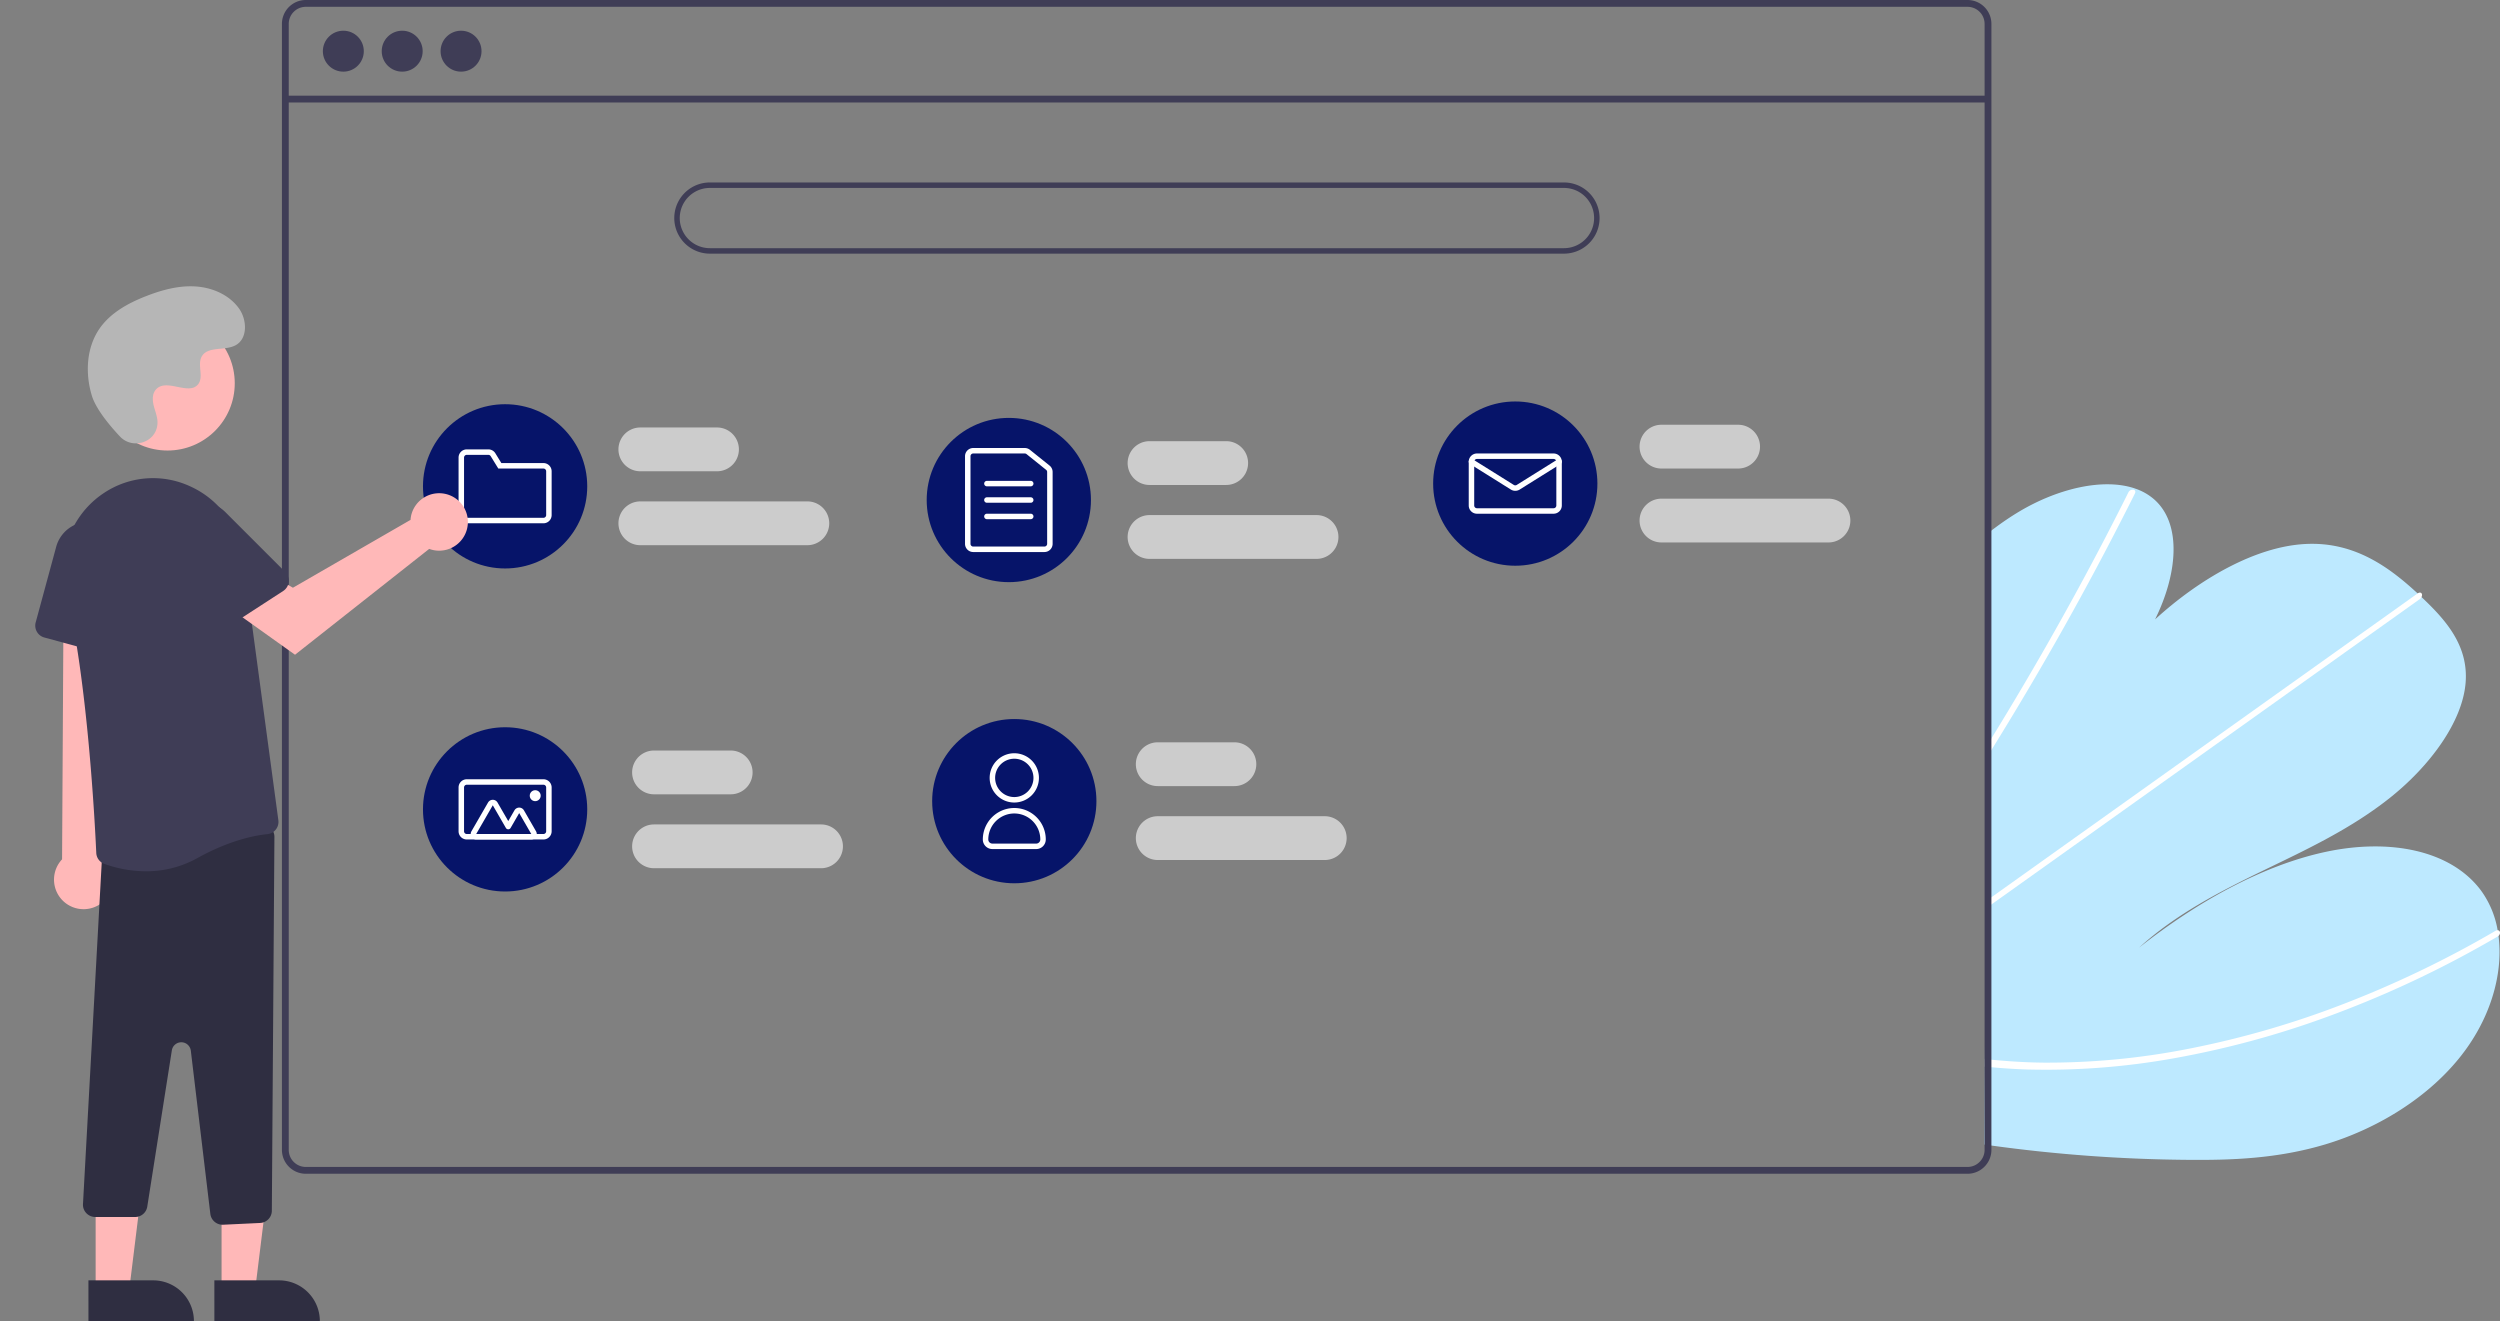 <svg xmlns="http://www.w3.org/2000/svg" xmlns:xlink="http://www.w3.org/1999/xlink" data-name="Layer 1" width="913.214" height="482.652"><rect width="100%" height="100%" fill="#808080" stroke="none"/><rect id="backgroundrect" width="100%" height="100%" x="0" y="0" fill="none" stroke="none"/><g class="currentLayer" style=""><title>Layer 1</title><path d="M798.639,423.671 a554.592,554.592 0 0 1 -71.262,-5.228 c-0.829,-0.115 -1.659,-0.239 -2.488,-0.354 l1.248,-223.276 c0.824,-0.656 1.657,-1.301 2.501,-1.926 c2.792,-2.085 5.663,-4.038 8.633,-5.832 c14.308,-8.62 31.061,-12.567 42.619,-8.612 l0.18,0.071 a20.281,20.281 0 0 1 6.878,3.958 c10.15,9.017 8.458,27.248 0.265,43.792 c16.243,-14.839 36.739,-26.655 55.035,-27.553 c17.845,-0.88 30.593,8.451 41.427,18.572 c0.358,0.332 0.706,0.664 1.054,0.996 c0.179,0.161 0.348,0.332 0.527,0.493 c8.256,7.896 16.395,17.102 15.41,30.427 c-1.082,14.614 -13.322,30.816 -27.586,42.177 c-14.254,11.36 -30.446,18.91 -46.249,26.562 c-15.793,7.662 -31.99,15.951 -45.489,28.246 c21.063,-16.653 45.029,-30.079 68.337,-35.039 s45.694,-0.595 56.671,14.247 a34.713,34.713 0 0 1 6.135,15.205 c0.106,0.64 0.193,1.291 0.269,1.951 c1.563,13.739 -3.188,30.143 -14.547,44.1 c-12.506,15.37 -31.046,26.027 -48.646,31.329 C831.962,423.277 815.019,423.842 798.639,423.671 z" fill="#bde9ff" id="svg_1" class="" fill-opacity="1"/><path d="M725.675,276.809 l0.024,-4.269 q1.271,-2.033 2.513,-4.086 c0.535,-0.847 1.05,-1.704 1.574,-2.562 q12.974,-21.243 24.889,-42.751 q11.925,-21.489 22.752,-43.194 a1.789,1.789 0 0 1 2.046,-1.029 a0.516,0.516 0 0 1 0.15,0.071 c0.379,0.202 0.536,0.653 0.213,1.311 c-0.89,1.775 -1.78,3.56 -2.69,5.335 q-11.012,21.764 -23.123,43.342 q-12.106,21.563 -25.28,42.879 c-0.182,0.299 -0.373,0.598 -0.555,0.897 C727.35,274.108 726.512,275.454 725.675,276.809 z" fill="#fff" id="svg_2"/><path d="M725.367,331.858 l0.015,-2.64 c0.833,-0.595 1.667,-1.181 2.5,-1.776 q29.428,-20.985 58.855,-41.962 q48.178,-34.351 96.355,-68.682 a1.7,1.7 0 0 1 0.582,-0.297 c0.711,-0.196 1.128,0.327 1.054,0.996 a2.006,2.006 0 0 1 -0.888,1.395 q-27.018,19.259 -54.016,38.509 q-47.937,34.173 -95.863,68.336 c-2.028,1.449 -4.066,2.897 -6.094,4.346 C727.034,330.678 726.2,331.273 725.367,331.858 z" fill="#fff" id="svg_3"/><path d="M740.699,390.675 c-4.449,-0.135 -8.828,-0.429 -13.166,-0.814 q-1.244,-0.112 -2.489,-0.224 l0.015,-2.77 c0.829,0.085 1.659,0.169 2.489,0.244 c6.267,0.585 12.605,1.001 19.114,1.057 a266.656,266.656 0 0 0 53.75,-5.25 a334.666,334.666 0 0 0 55.842,-16.259 a383.494,383.494 0 0 0 55.25,-26.601 a1.476,1.476 0 0 1 0.981,-0.245 c0.789,0.114 1.024,1.165 0.269,1.951 a2.293,2.293 0 0 1 -0.502,0.397 q-3.296,1.917 -6.611,3.763 A383.226,383.226 0 0 1 850.198,371.387 a333.08,333.08 0 0 1 -55.926,15.157 A263.074,263.074 0 0 1 740.699,390.675 z" fill="#fff" id="svg_4"/><path d="M718.704,-0 h-607 a8.728,8.728 0 0 0 -8.72,8.72 V420.04 a8.728,8.728 0 0 0 8.72,8.72 h607 a8.712,8.712 0 0 0 6.63,-3.06 a2.046,2.046 0 0 0 0.19,-0.24 a8.167,8.167 0 0 0 1.25,-2.11 a8.507,8.507 0 0 0 0.66,-3.31 V8.72 A8.73,8.73 0 0 0 718.704,-0 zm6.24,420.04 a6.175,6.175 0 0 1 -1.03,3.42 a6.446,6.446 0 0 1 -2.36,2.12 a6.184,6.184 0 0 1 -2.85,0.69 h-607 a6.238,6.238 0 0 1 -6.23,-6.23 V8.72 a6.238,6.238 0 0 1 6.23,-6.23 h607 a6.239,6.239 0 0 1 6.24,6.23 z" fill="#3f3d56" id="svg_5"/><rect x="104.226" y="34.949" width="621.957" height="2.493" fill="#3f3d56" id="svg_6"/><circle cx="125.415" cy="18.696" r="7.478" fill="#3f3d56" id="svg_7"/><circle cx="146.916" cy="18.696" r="7.478" fill="#3f3d56" id="svg_8"/><circle cx="168.416" cy="18.696" r="7.478" fill="#3f3d56" id="svg_9"/><path d="M571.303,92.652 h-312 a13,13 0 0 1 0,-26 h312 a13,13 0 0 1 0,26 zm-312,-24 a11,11 0 0 0 0,22 h312 a11,11 0 0 0 0,-22 z" fill="#3f3d56" id="svg_10"/><path d="M261.91,172.152 h-28 a8,8 0 0 1 0,-16 h28 a8,8 0 0 1 0,16 z" fill="#ccc" id="svg_11"/><path d="M294.91,199.152 h-61 a8,8 0 0 1 0,-16 h61 a8,8 0 0 1 0,16 z" fill="#ccc" id="svg_12"/><path d="M266.91,290.152 h-28 a8,8 0 0 1 0,-16 h28 a8,8 0 0 1 0,16 z" fill="#ccc" id="svg_13"/><path d="M299.91,317.152 h-61 a8,8 0 0 1 0,-16 h61 a8,8 0 1 1 0,16 z" fill="#ccc" id="svg_14"/><path d="M450.91,287.152 h-28 a8,8 0 0 1 0,-16 h28 a8,8 0 0 1 0,16 z" fill="#ccc" id="svg_15"/><path d="M483.91,314.152 h-61 a8,8 0 1 1 0,-16 h61 a8,8 0 1 1 0,16 z" fill="#ccc" id="svg_16"/><path d="M447.91,177.152 h-28 a8,8 0 0 1 0,-16 h28 a8,8 0 0 1 0,16 z" fill="#ccc" id="svg_17"/><path d="M480.91,204.152 h-61 a8,8 0 0 1 0,-16 h61 a8,8 0 0 1 0,16 z" fill="#ccc" id="svg_18"/><path d="M634.91,171.152 h-28 a8,8 0 0 1 0,-16 h28 a8,8 0 0 1 0,16 z" fill="#ccc" id="svg_19"/><path d="M667.91,198.152 h-61 a8,8 0 0 1 0,-16 h61 a8,8 0 0 1 0,16 z" fill="#ccc" id="svg_20"/><circle cx="184.508" cy="177.652" r="30" fill="#061469" id="svg_21"/><path d="M198.508,191.152 h-28 a3.003,3.003 0 0 1 -3,-3 v-21 a3.003,3.003 0 0 1 3,-3 h7.882 a2.981,2.981 0 0 1 2.555,1.427 l2.198,3.573 h15.364 a3.003,3.003 0 0 1 3,3 v16 A3.003,3.003 0 0 1 198.508,191.152 zm-28,-25 a1.001,1.001 0 0 0 -1,1 v21 a1.001,1.001 0 0 0 1,1 h28 a1.001,1.001 0 0 0 1,-1 v-16 a1.001,1.001 0 0 0 -1,-1 H182.026 l-2.784,-4.524 a0.994,0.994 0 0 0 -0.852,-0.476 z" fill="#fff" id="svg_22"/><circle cx="368.508" cy="182.652" r="30" fill="#061469" id="svg_23"/><path d="M381.508,201.652 h-26 a3.003,3.003 0 0 1 -3,-3 v-32 a3.003,3.003 0 0 1 3,-3 h18.839 a3.007,3.007 0 0 1 1.879,0.662 l7.16,5.754 a2.984,2.984 0 0 1 1.121,2.338 v26.246 A3.003,3.003 0 0 1 381.508,201.652 zm-26,-36 a1.001,1.001 0 0 0 -1,1 v32 a1.001,1.001 0 0 0 1,1 h26 a1.001,1.001 0 0 0 1,-1 V172.406 a0.995,0.995 0 0 0 -0.374,-0.779 l-7.161,-5.754 a1.002,1.002 0 0 0 -0.626,-0.22 z" fill="#fff" id="svg_24"/><path d="M376.508,177.652 h-16 a1,1 0 0 1 0,-2 h16 a1,1 0 0 1 0,2 z" fill="#fff" id="svg_25"/><path d="M376.508,183.652 h-16 a1,1 0 0 1 0,-2 h16 a1,1 0 0 1 0,2 z" fill="#fff" id="svg_26"/><path d="M376.508,189.652 h-16 a1,1 0 0 1 0,-2 h16 a1,1 0 0 1 0,2 z" fill="#fff" id="svg_27"/><circle cx="553.508" cy="176.652" r="30" fill="#061469" id="svg_28"/><path d="M567.507,187.652 h-28 a3.003,3.003 0 0 1 -3,-3 v-16 a3.003,3.003 0 0 1 3,-3 h28 a3.003,3.003 0 0 1 3,3 v16 A3.003,3.003 0 0 1 567.507,187.652 zm-28,-20 a1.001,1.001 0 0 0 -1,1 v16 a1.001,1.001 0 0 0 1,1 h28 a1.001,1.001 0 0 0 1,-1 v-16 a1.001,1.001 0 0 0 -1,-1 z" fill="#fff" id="svg_29"/><path d="M553.507,179.29 a3.003,3.003 0 0 1 -1.59,-0.453 l-14.94,-9.337 a1,1 0 0 1 1.061,-1.696 l14.94,9.337 a1.006,1.006 0 0 0 1.06,0 l14.939,-9.337 a1,1 0 0 1 1.061,1.696 l-14.939,9.337 A3.004,3.004 0 0 1 553.507,179.29 z" fill="#fff" id="svg_30"/><circle cx="184.508" cy="295.652" r="30" fill="#061469" id="svg_31"/><path d="M198.508,306.652 h-28 a3.003,3.003 0 0 1 -3,-3 v-16 a3.003,3.003 0 0 1 3,-3 h28 a3.003,3.003 0 0 1 3,3 v16 A3.003,3.003 0 0 1 198.508,306.652 zm-28,-20 a1.001,1.001 0 0 0 -1,1 v16 a1.001,1.001 0 0 0 1,1 h28 a1.001,1.001 0 0 0 1,-1 v-16 a1.001,1.001 0 0 0 -1,-1 z" fill="#fff" id="svg_32"/><path d="M194.07,306.652 h-20.124 a2,2 0 0 1 -1.732,-3 l6.062,-10.5 a2,2 0 0 1 3.464,0 l3.915,6.781 l2.268,-3.929 a2,2 0 0 1 3.464,0 l4.415,7.647 a2,2 0 0 1 -1.732,3 zm0,-2 h0 l-4.415,-7.647 l-3.134,5.429 a1,1 0 0 1 -0.866,0.5 h0 a1,1 0 0 1 -0.866,-0.5 l-4.781,-8.281 l-6.062,10.5 z" fill="#fff" id="svg_33"/><circle cx="195.508" cy="290.652" r="2" fill="#fff" id="svg_34"/><circle cx="370.508" cy="292.652" r="30" fill="#061469" id="svg_35"/><path d="M370.508,293.152 a9,9 0 1 1 9,-9 A9.01,9.01 0 0 1 370.508,293.152 zm0,-16 a7,7 0 1 0 7,7 A7.008,7.008 0 0 0 370.508,277.152 z" fill="#fff" id="svg_36"/><path d="M378.508,310.152 h-16 a3.504,3.504 0 0 1 -3.5,-3.5 a11.5,11.5 0 1 1 23,0 A3.504,3.504 0 0 1 378.508,310.152 zm-8,-13 a9.511,9.511 0 0 0 -9.5,9.5 a1.502,1.502 0 0 0 1.5,1.5 h16 a1.502,1.502 0 0 0 1.5,-1.5 A9.511,9.511 0 0 0 370.508,297.152 z" fill="#fff" id="svg_37"/><polygon points="80.937 471.198 93.197 471.198 99.029 423.91 80.935 423.911 80.937 471.198" fill="#ffb8b8" id="svg_38"/><path d="M560.278,1835.308 h38.531 a0,0 0 0 1 0,0 v14.887 a0,0 0 0 1 0,0 H575.164 a14.887,14.887 0 0 1 -14.887,-14.887 v0 A0,0 0 0 1 560.278,1835.308 z" transform="rotate(179.997 338.575,1158.94) " fill="#2f2e41" id="svg_39"/><polygon points="34.937 471.198 47.197 471.198 53.029 423.91 34.935 423.911 34.937 471.198" fill="#ffb8b8" id="svg_40"/><path d="M422.278,1835.311 h38.531 a0,0 0 0 1 0,0 v14.887 a0,0 0 0 1 0,0 H437.164 a14.887,14.887 0 0 1 -14.887,-14.887 v0 a0,0 0 0 1 0,0 z" transform="rotate(179.997 246.575,1158.942) " fill="#2f2e41" id="svg_41"/><path d="M36.434,330.36 a10.743,10.743 0 0 0 2.062,-16.343 l8.072,-114.558 l-23.253,2.255 l-0.639,112.187 a10.801,10.801 0 0 0 13.757,16.459 z" fill="#ffb8b8" id="svg_42"/><path d="M81.302,447.381 a4.517,4.517 0 0 1 -4.469,-3.966 l-7.126,-59.603 a3.5,3.5 0 0 0 -6.933,-0.128 l-8.977,57.067 a4.479,4.479 0 0 1 -4.445,3.801 h-14.55 a4.5,4.5 0 0 1 -4.5,-4.534 L37.247,313.485 a4.474,4.474 0 0 1 3.854,-4.42 l53.994,-7.838 a4.501,4.501 0 0 1 5.146,4.485 l-0.942,136.557 a4.499,4.499 0 0 1 -4.286,4.463 l-13.496,0.644 Q81.409,447.381 81.302,447.381 z" fill="#2f2e41" id="svg_43"/><path d="M53.31,318.265 a45.085,45.085 0 0 1 -15.226,-2.711 a4.465,4.465 0 0 1 -2.918,-4.005 c-0.466,-10.337 -3.191,-63.544 -11.125,-95.999 a33.178,33.178 0 0 1 12.636,-34.573 q0.64,-0.46 1.305,-0.903 a32.306,32.306 0 0 1 31.396,-2.461 a33.219,33.219 0 0 1 19.364,25.957 l12.938,96.051 a4.478,4.478 0 0 1 -0.931,3.401 a4.418,4.418 0 0 1 -3.053,1.673 c-4.483,0.447 -13.781,2.185 -25.68,8.796 A38.125,38.125 0 0 1 53.31,318.265 z" fill="#3f3d56" id="svg_44"/><path d="M37.493,238.647 l-21.291,-5.773 a4.505,4.505 0 0 1 -3.166,-5.521 l7.485,-27.605 a12.399,12.399 0 0 1 24.346,3.927 l-1.704,30.876 a4.5,4.5 0 0 1 -5.671,4.095 z" fill="#3f3d56" id="svg_45"/><circle cx="61.193" cy="140.01" r="24.561" fill="#ffb8b8" id="svg_46"/><path d="M150.197,188.265 a10.526,10.526 0 0 0 -0.239,1.64 l-42.957,24.782 l-10.441,-6.011 l-11.131,14.572 l22.337,15.921 L156.773,200.506 a10.496,10.496 0 1 0 -6.576,-12.241 z" fill="#ffb8b8" id="svg_47"/><path d="M103.44,215.883 l-18.504,12.009 a4.505,4.505 0 0 1 -6.224,-1.325 l-15.57,-23.992 A12.399,12.399 0 0 1 82.31,187.058 l21.863,21.868 a4.5,4.5 0 0 1 -0.733,6.957 z" fill="#3f3d56" id="svg_48"/><path d="M43.813,159.442 c4.582,4.881 13.091,2.261 13.688,-4.407 a8.056,8.056 0 0 0 -0.01,-1.556 c-0.308,-2.954 -2.015,-5.635 -1.606,-8.754 a4.591,4.591 0 0 1 0.84,-2.149 c3.651,-4.889 12.222,2.187 15.668,-2.239 c2.113,-2.714 -0.371,-6.987 1.251,-10.021 c2.14,-4.004 8.479,-2.029 12.454,-4.221 c4.423,-2.439 4.158,-9.225 1.247,-13.353 c-3.551,-5.034 -9.776,-7.72 -15.923,-8.107 s-12.253,1.275 -17.992,3.511 c-6.521,2.541 -12.988,6.054 -17.001,11.788 c-4.88,6.973 -5.35,16.348 -2.909,24.502 C35.004,149.397 40.071,155.456 43.813,159.442 z" fill="#b6b6b6" id="svg_49" class="selected" fill-opacity="1"/></g></svg>